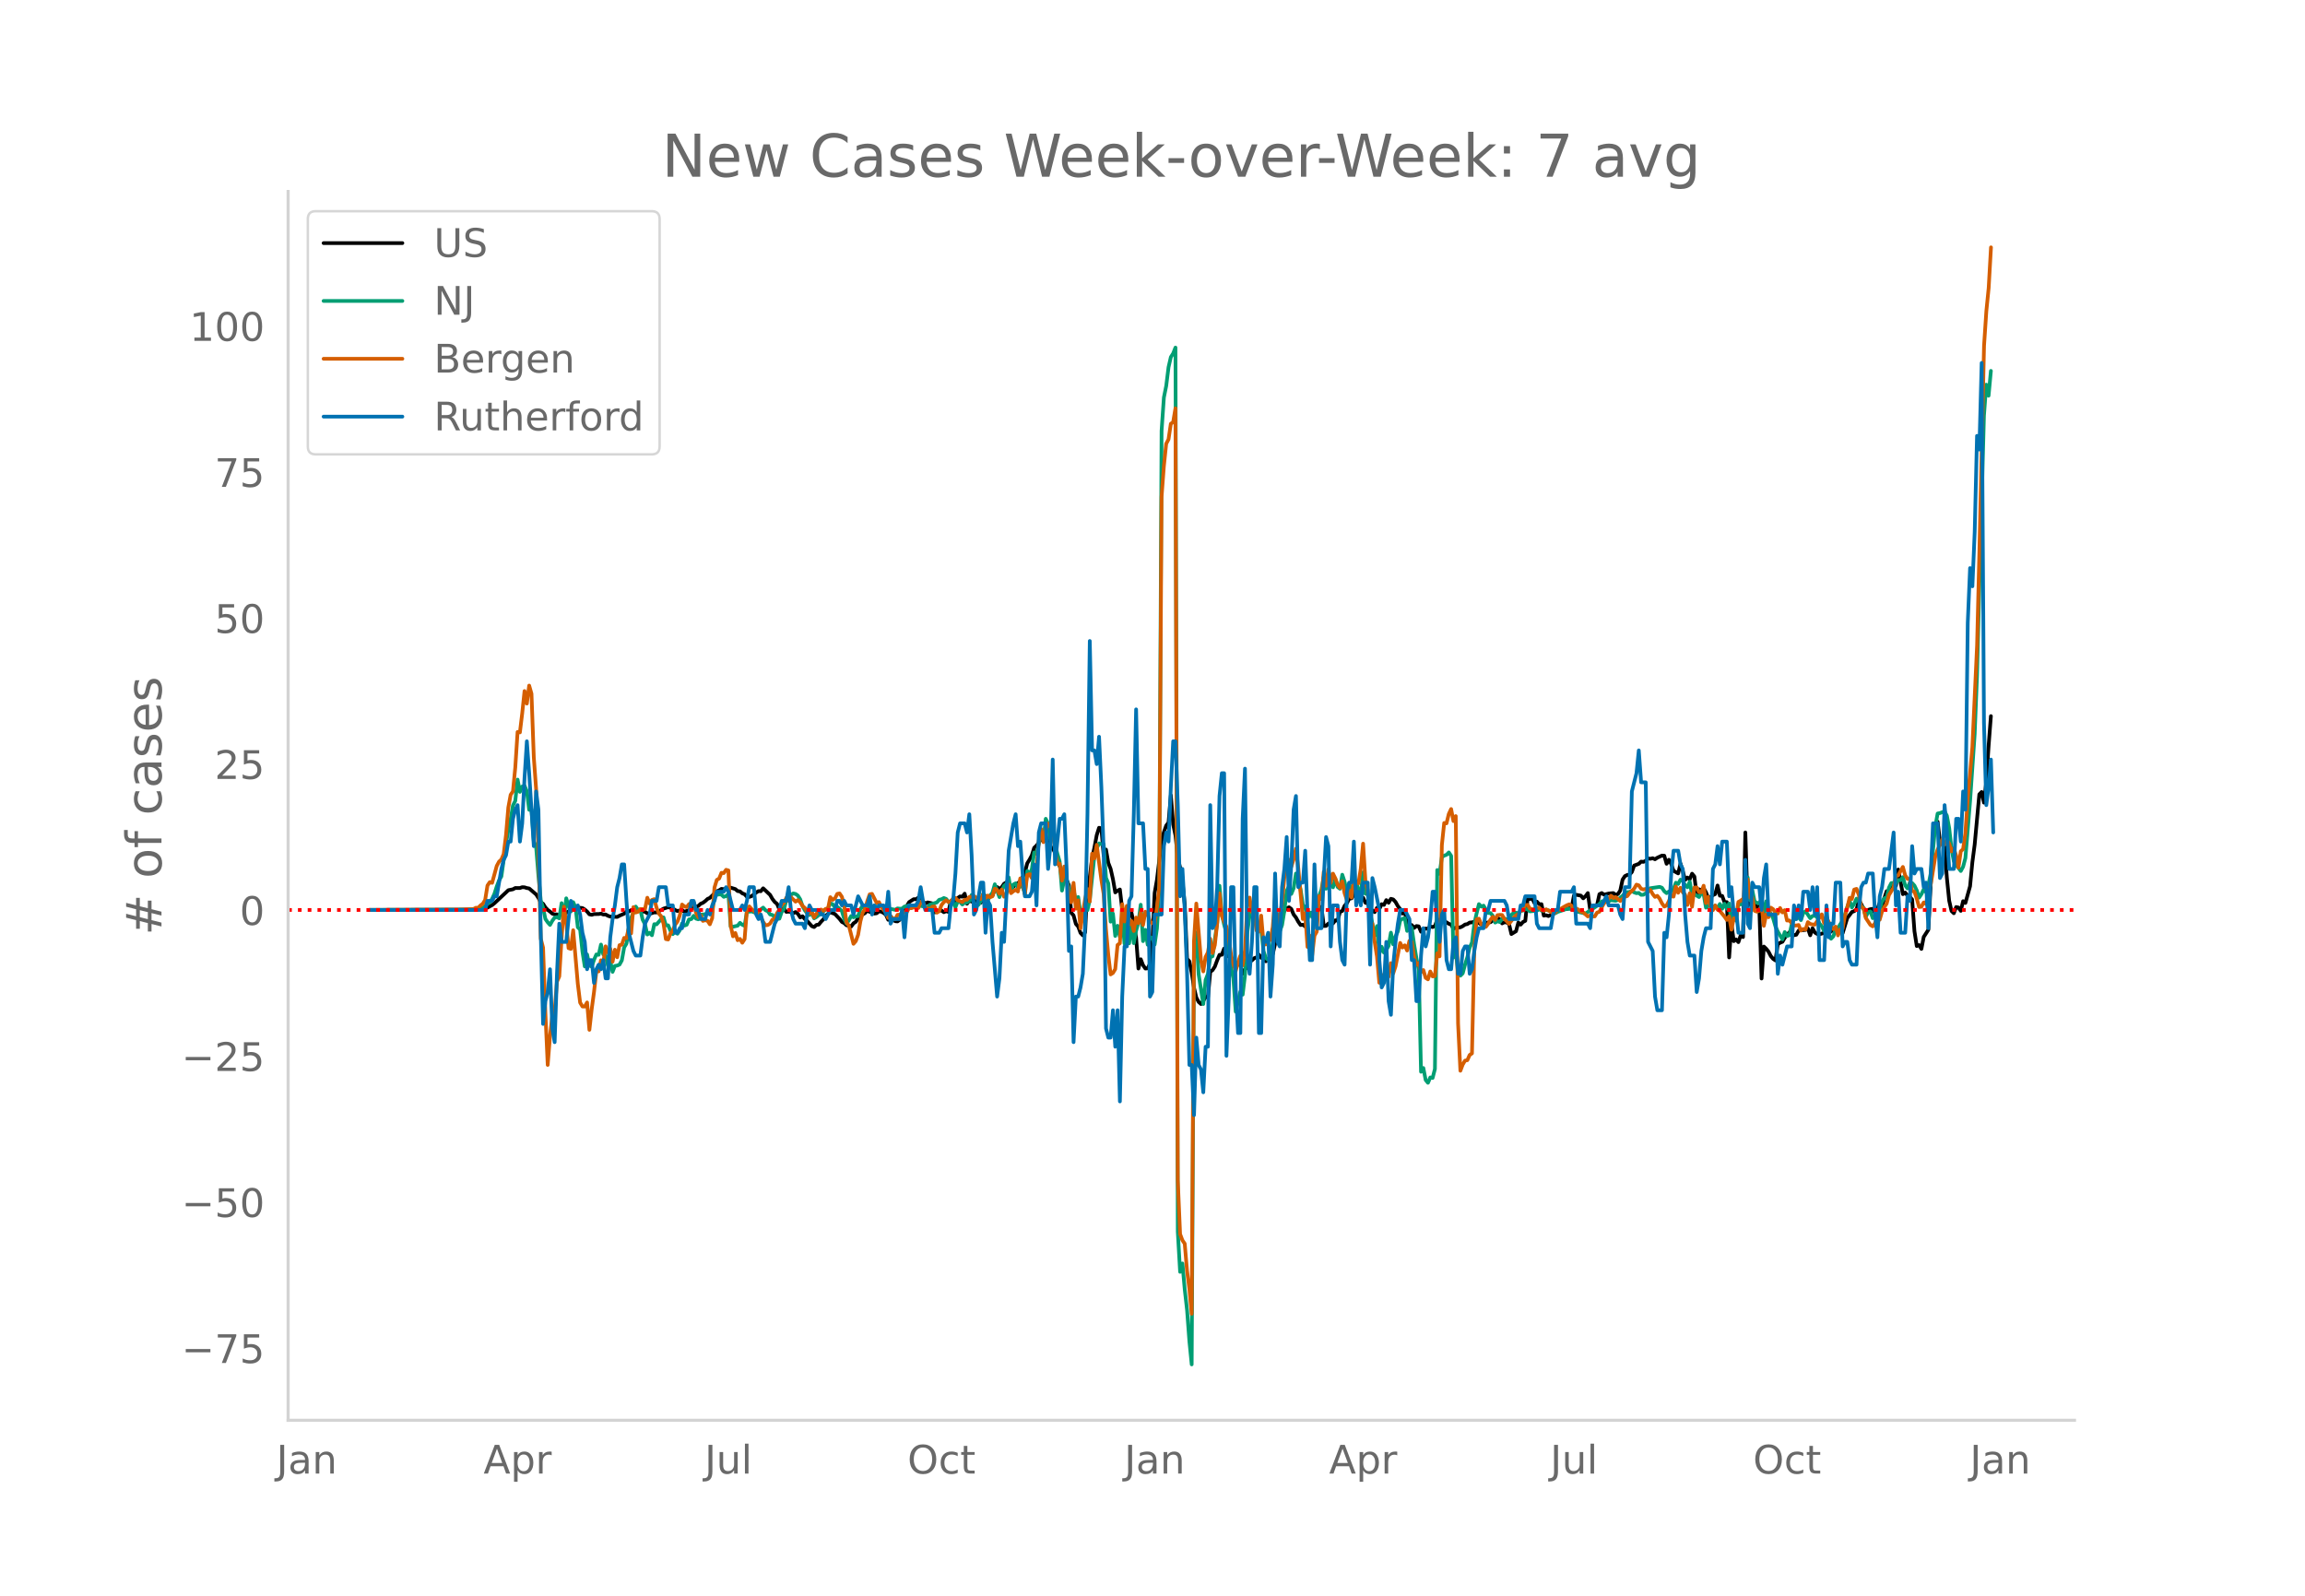 <svg height="864" viewBox="0 0 936 648" width="1248" xmlns="http://www.w3.org/2000/svg" xmlns:xlink="http://www.w3.org/1999/xlink"><defs><style>*{stroke-linecap:butt;stroke-linejoin:round}</style></defs><g id="figure_1"><path d="M0 648h936V0H0z" style="fill:#fff" id="patch_1"/><g id="axes_1"><path d="M117 576.72h725.4V77.76H117z" style="fill:none" id="patch_2"/><path clip-path="url(#p4345b263fb)" d="m149.973 369.515 40.451-.104 4.704-.219.94-.09.941-.206.941-.34 1.882-1.02.94-.75 4.704-4.406.94-.899 1.882-.376.941-.52 1.881.013.941-.338.94.053.942.298.94.164 2.823 2.414.94 1.428.941 1.798.94.575.942 1.506.94.979.941.689.94.833.941.322.941-.006.94.344.942-.699.94-.255.941-.06.94-.542.942-.743.94-.963.941-.332.94.602.942-.033.94.111.941.576.94.826.941 1.13.941.206.94-.306 1.882-.015.941-.159.94.367.942-.034.94.54.941.32 2.822.146.941-.507 1.881-.817.941-.882.94-.01.942-.545.94-.03 1.882.125.94-.24.941.717.941.078.94.645.942.206 1.881-.59.94.043.941-.57.941-.41.94-.575 1.882-.593 1.882.479.94.67.941.4 1.882-.424.94.762.941-.382.941-.261.94-.579.941-.832.941.006.941-.338.94-.883.941-.4.941-.695.94-.872.942-.422 2.822-2.699.94-.37.941-.607.941.137.94-.326 1.882-.302 1.882.582.94.812.941.125.94.788.942.362.94 1.038.941.057.94-.31 1.882-1.467.941-.601.94.06.942-1.183 2.822 2.677.94 1.645.941 1.222.94.773.942 2.218.94.01.941-.268.94 1.293.942-.1.94.19.941.449.94-.478.942.727.94 1.474.941-.479.94 1.135.941.764 1.882 2.114.94.361.941-.863.941-.115.94-1.175.942-.968.94-1.405.941-.824.94-.646 1.882.717 1.882 1.99.94 1.22.941.472.94.905.942.126.94.358.941-1.294.94-.627.942-1.401 1.881-1.61.94-.548.942-1.125.94.702.941-.92.94 1.567.941-.124.941-.826.94.2.942.467.94.764.941 2.062.94-1.42 1.882 1.98.941.083.94-.7 1.882-4.999.941-.521.94-1.61 1.882-1.208.941.034.94-.655.941 1.25.941.377.94.76.942-.452 1.881.402.94 3.68.942-.839.94.183.941-.136.94.691.941-.433.941.328.941-4.403.94.737.941-1.079.941-.903.94-.659.942.126.94-1.235.941 4.073.94-1.277.942.426.94.103.941-.632.94.284.942.684.94-3.285.941.55.94.253.941-.083.941-.344.94-2.55.942-.902.94.85.941-.785.94-1.369.942-.595.94.027.941 2.085.94-.273.942-1.05.94-.438.941-.882.94-1.564.941-1.897.941-3.727.94-1.521.942-1.763.94-3.026.941-.888.94-1.2.942-1.622.94.89.941-.264.94.034.942 2.628.94.557.941 1.904.94 3.233.941 2.085 1.882 5.081.94.584.941 2.178.941 11.187.94 1.072.942 3.451.94 1.061.941 2.584.94 1.017.942-1.266.94-20.571.941-1.915.94-7.725.941-4.178.941-5.041.94-3.006.942.21.94 11.073.941-2.438.94 5.418.942 2.426.94 4.181.941 5.373.94-.677.942-.516.94 8.1 1.882 3.31.94-.441.941-1.553.941 4.354.94 5.852.941 12.485.941-3.777.94 2.427.942 1.357.94-.094.941-1.884.94-8.436.942-20.293.94-5.347 1.882-15.78.94-3.57.941-2.667.941-1.218.94-11.068.941 11.814.941 4.457.94 9.12.942 4.029.94 5.54.941 9.303.94 22.14.942 1.036.94 4.616.941 6.16.94 3.922.942 1.776.94.849.941-1.305.94-1.595.941.23.941-10.389.94-.694.942-1.458.94-2.553.941-2.203.94-.017.942-2.533.94 3.114.941-.095.94.606.942 1.676.94.842.941-.543.94 1.098.941 3.525.941-1.705.94-1.071.942-2.121.94-.541.941-.884.94-.31.942-1.153.94 1.34.941-.04.94 1.43.942-.853.94-.553.941-1.539 1.881-8.375.941-2.978.94-4.123.942-2.263.94-.814.941-.447.94.719.942 2.234.94 1.2.941 1.722.94 1.335.942-.099.94.678.941-4.19.94-1.293.941.086.941-.589.94-1.145.942.097.94-.905.941 7.76.94-.039.942-.945.94-.307.941.208.94-1.229.942.178.94-3.603.941-.37.94-2.089.941-1.09.941-1.799.94-.145.942-1.457.94-1.907.941-.338.94 3.4.942.059.94 2.043.941.293.94 1.86.942 1.05.94.593.941-1.768.94.497.941-1.951.941.29.941-1.946.94 1.086.941-1.611.941.257.94 1.035.942 1.675.94 1.188.941 1.83.94-.308.942 3.267.94 1.643.941.07.94 1.172.942-.772.94.127.941 2.194.94-.738.941-.576.941.124.94-.96.942.238.94-.398.941-2.636 2.822.56 1.882 1.15.94.346.941 1.651.941-.413 1.881-.155.941-.466.94-.668.942-.174.94-.624.941-.076.94-.263.942-.044 1.881 1.195 1.882-.705 1.881-.252.94-.717 1.882-.925.94.428.942 1.708.94-.49.941.115.94.661.942 4.03 1.881-1.142.94-3.518.942.838.94-1.067.941-.475.94-8.966.941.11.941-.2.94 1.888.942-.627.94 1.039.941-.007.94 4.641.942-.152.94.347.941-.522.94-.33 2.823-1.898.94.009.941-.284.941.106 1.882-.455.94-4.93.941-.332 1.882.33.94 1.1.941-.864.94-1.27.942 6.813.94-.973.941-.678.94-.39.941-4.31.941-.471.941.661 1.881-.464 1.882-.185.94.722.941-.332.941-1.435.94-4.408.942-1.44.94-.46.941-.137.94-1.043.942-2.641 1.881-.696.94-.906.941.107.941-.44.94-.947.942.125.94-.228.941.425.94-.626 1.882-.87.941.058.94 3.274.942-1.636.94 1.749.941 2.75 1.881 1.046.941-3.952.94 3.053.942 3.531.94-.96.941.704.94-2.258.942 1.135.94 7.655.941-2.446.94.28.942-.72.94 1.643.941 2.447.94-.498.941-.785.941-.429.94-3.483.942 4.137.94.077.941 2.588.94-.07.942 22.474.94-13.507.941 6.903.94-.717.942 1.107.94-2.795.941.735.94-42.483.941 29.87.941-1.323.94 1.09.942-.597.94 1.406.941-.542.94 29.42.942-12.98.94.9.941 1.17.94 1.81.942 1.12.94.632.941-6.557.94-.629.941-.384.941-1.586.94-1.31.942-.952.94.276.941.9.94-.196.942-1.695 2.822-.28.94-.578.941 2.78.941-2.862.94 1.74.941.58.941.156.941-.32.94-.197.941-4.89.941 4.219.94.055.942-.971.94-.32.941-.008.94.43.942 1.53 1.881-6.141 1.881-2.473.941-.341.941-.706.94-3.662.941 1.468.941 1.819.94.757.942-.167.94-.303.941-.147.94 1.767.942-1.705.94-2.47.941 1.59.94-3.566.942-2.78.94.173.941-2.093 1.881-.263.941-6.623 1.882 10.022.94-.645.941 1.228.94.539.942 1.007.94 12.914.941 6.032.94-.408.942 1.568.94-4.867 1.882-2.908 1.881-36.869.94-5.146.942-1.863.94 7.875.941 1.22.94 1.01.942 12.707.94 9.282.941 4.156.94.913.942-2.509.94.19.941 1.346.94-3.923.941.714 1.882-6.773.94-9.764.941-7.197 1.882-20.37.94-.951.941 4.33.941-8.375.94-14.507.942-12.257h0" style="fill:none;stroke:#000;stroke-linecap:round;stroke-width:1.5" id="line2d_1"/><path clip-path="url(#p4345b263fb)" d="m149.973 369.514 41.392-.095 2.822-.233 1.882-.58.94-.55.941-1.132.94-.462.942-1.487.94-2.038.941-2.971.94-2.484.942-1.59 1.881-13.398.94-5.508.942-4.307.94-5.6.941-1.87.94-8.636.941 4.979.941-2.167.94-.271.942 2.155.94 7.572.941-.14.94 12.855.942 2.312.94 11.825.941 9.903.94 3.056.942 4.524.94 1.343.941 1.057.94-1.686.941-1.27.941-.214.94.518.942-6.187.94 6 .941-7.96.94 3.28.942 2.03.94-3.754.941 2.09.94 8.11.942.97.94 8.933.941 6 .94-4.86.941 4.48.941.465.94-2.785.942-2.17.94.156.941-4.17.94 4.006.942.366.94 4.166.941-1.957.94 4.509.942-2.407.94-.16.941-.386.94-1.713.941-5.256.941-1.542.94-6.492.942-4.002.94-2.022.941-2.533.94 1.343.942-.027.94 4.04.941 1.824.94 4.162.942-.706.94 1.007.941-4.494.94.069 1.882-2.133.94-.69.942 3.2.94.02.941 2.235.94 1.347.942-1.24.94 1.08.941-1.404.94-2.797.942.897.94-.347.941-2.179.94-.11.941-1.343.941 1.144.941.283.94-1.904 1.882-.152.94-.618.942.106.94-.587.941-6.943.94.16.942-.206.94.119.941.892.94-.305.941-.847.941 13.283.941.004 1.881-.42.941-1.152.94.778.942.428.94-5.833.941.1.94-.146 1.882.74.941-.969.94-.56.942-.73.94 1.07.941.411.94 1.297.941.225 1.882 1.599.94-.103.941-2.732.941-1.213.94-3.456 1.882-2.3.941-.557.94.217.942.672.94 1.503.941 2.746.94 1.732.941 1.21.941.694.94-.794.942 2.144.94-.546 3.763-3.074.941-.427.94-2.06.942.34.94 1.35.941-.23.94.767.941.931.941 3.197.94 1.87.942-1.302.94-1.777.941.538.94-.32.942-.18.94-2.91.941-1.328.94 1.644.942-.03.94-.806.941-.217.94-.591.941.518.941-.087.94-.595 2.823 1.316 2.822.541.941-.564.94.13.942-.073.94-.809.941-.152.94-.378.941.046.941.427.941-.648.94-.214.941.645.941.164.94.572.942-.183.94-1.057 2.823-.908.94-1.076.941-.21.94-.5.941.352.941 1.21.941.82.94-.546.941 1.903.941-2.418.94.255.942 1.069.94-.752.941-.023.94-.71.942-2.399.94 3.857.941.686.94-.583.942-1.522.94-2.919 1.882 2.663.94-1.976.941-1.106.94-3.452 1.882 5.222.941-2.514.94-2.094.942-.752.94-2.655.941 5.802.94-2.899.942-.488.94 1.839.941-.508.94-.091.941 2.845.941-9.098.94 1.313.942-2.053.94-6.775.941.576 1.882-8.274.94 2.625.941-8.602.94 2.018.942 6.5.94-1.4.941 3.204.94 3.842.941 3.185.941 11.806.94-4.581h.942l.94 3.754.941 1.522.94-.916.942 4.513.94-1.682.941 6.687.94-.313.942-.912.94-.11.941-4.193 1.881-17.963.941-2.915.94-2.056.942.32.94-.026.941 13.66.94 2.312.942 15.515.94-3.289.941 9.08.94-4.113.942 4.547.94-8.617.941 11.31.94-11.05.941 10.917.941-8.19.941 8.125.94-5.012.941-3.502.941-7.084.94 14.786.942-4.578.94 6.039.941-3.056.94.218.942 2.758.94-6.5.941-16.042.94-186.063.941-13.554.941-4.673.941-7.595.94-4.116.941-1.48.941-2.388.94 358.977.942 16.346.94-3.402.941 10.566.94 8.301.942 12.635.94 9.483.941-168.882.94-6.557.942 17.032 1.881 12.078.94-9.77.941-2.464.941-6.767.94-.412 1.882-13.55.941-15.072.94 11.532.942 4.272.94 3.502 1.882 13.905.94 4.406.941 13.52 1.882-8.157.94 1.244.941-7.832.94-17.387.942-6.958.94-4.814.941-.042.94 8.423.942.618.94 1.415.941 8.85.94 2.85.942.724.94.481.941-7.732.94-9.06.941 2.025.941 2.785.94-2.59.942-5.757.94-8.148.941-1.892.94 3.132.942-2.312.94-5.966.941 2.598.94 3.792.942 6.37.94.874.941 4.856.94-2.693.941 1.865.941-3.826.94-2.628.942-2.129.94-2.518.941-5.15.94 4.754.942-1.729.94-.14.941 1.304.94-3.422.942 3.288.94.71.941-5.703.94 2.872.941 4.525.941-3.933.94 4.902.942-5.108.94-.538.941 3.876.94.808.942-8.362.94 8.687.941-.084.94 7.518 1.882 9.503.941-3.819.94 11.216.941-2.8.941 2.384.941-1.106.94-1.66.941-5.352.941 4.772.94-3.288.942-1.999.94-4.46.941-.67.94-.237.942 5.176.94-2.25.941 1.045.94 6.619.942 5.577.94 4.642.941 41.562.94-1.526.941 4.867.941 1.137.94-2.174.942.21.94-3.659.941-80.78.94 1.545.942-6.798.94-.592.941-.331.94-.973.942 1.385.94 41.271.941-2.583.94 9.389.941.587.941-.938.94-3.567.942-3.01.94-3.918.941-2.01.94-7.633.942-4.265.94-3.712.941 1.007.94-.389.942 1.686.94 1.297.941.027.94 1.144.941 2.728.941-.553.94.332.942-1.301.94-.096.941.279.94-.206.942-1.576.94-.862.941-.068.94.32.942-1.022.94-.126.941-.664.94.175.941.81 1.882-.18.94-.065.941-.717.941.63.94-.043.942-.259.94.233.941.43.94.275.942.435.94-.526 1.882-.614 1.881-.63.94-.038.942.221.94.336.941.465.94.29 1.882.424.941.232 4.704-3.173.94-.725.941-1.06 2.822-.016.941-.446 1.882.221.94-.328.941-.961.94-.706.942-1.217.94-.282.941-.088.94-.427.942.606.94.325.941-.119.94.782.941-.034 1.882-1.19.94-1.461 3.764-.55.94.348.941 1.426.94.775.942-.664.94.004.941-1.034.94-2.548.941.518.941-1.754.94.473.942 1.774.94.839.941-2.281.94 5.458.942-.27.94.469.941.595.94-1.698.942.52.94 5.508.941-.695.94-.854.941 1.663.941-.896.94 1.014.942-1.74.94 1.943.941-2.053.94 2.045.942-2.133.94 7.802.941-3.987.94 3.128.942-6.813.94.26.941-1.027.94 3.24.941-13.192.941 9.3.94-4.12.942 4.65.94.447.941.27.94-1.846.942 5.94.94-4.956.941 5.547.94-.58.942 1.976.94 3.285.941 2.067 1.881 3.182.941-2.98.94 1.622.942-.344.94-4.36.941-2.102.94-.14.942-.798.94 1.285.941-2.895.94-.732 1.882 2.838.941-.893.94-.149.941.63.941 2.601.941 1.027.94 1.968.941-.4.941 1.518.94 2.037.942-.98.94-3.087.941-.244.94-1.633.942-1.384.94-2.438.941-3.14.94-2.544.941 2.758.941-1.533.941-2.049.94 1.137.941 1.88.941.664.94 3.655.942-1.827.94-.317.941 2.735.94-.584.942-1.934.94-1.262.941-2.976.94-1.362.942-.236.94-4.06.941-1.826.94-.1.941.115.941-1.263.94.069.942-1.244.94 3.334.941 1.255.94-2.388.942.191.94 1.038.941 1.957.94 2.937.942-1.396.94-1.972.941 1.106.94-2.747.941-4.703 1.882-19.253.94-5.188.941-.19 1.882-.68.94 1.74.941 5.031.941 8.553.94 4.886.942 1.748.94.96.941 1.294.94-1.72.941-3.563 1.882-22.976 1.881-27.375.941-23.598 2.822-105.637.941-12.63.94 4.497.942-10.082h0" style="fill:none;stroke:#009e73;stroke-linecap:round;stroke-width:1.5" id="line2d_2"/><path clip-path="url(#p4345b263fb)" d="m149.973 369.514 36.688-.109 5.645-.29.94-.51.941.037.941-.982.94-.69.941-1.527.941-5.852.94-1.38.942.29 1.881-6.87.94-1.744.942-.872.94-2.218.941-7.741.94-11.159.942-5.161.94-1.381.941-9.668.94-14.466.941.181.941-7.778.94-9.014.942 5.089.94-7.306.941 3.308.94 25.842.942 12.867.94 23.625.941 37.11.94 3.671.942 26.497.94 21.117.941-11.813.94-8.287.941-1.853.941-11.85.94-2.144.942-15.665.94-12.649.941 6.288.94 10.54.942.328.94-7.597 1.882 21.808.94 7.597.941 1.563.941.036.94-1.672.941 11.122.941-8.469.94-6.942.942-8.323h.94l.941-4.507.94.945.942-6.615.94 2.544.941-1.6.94 5.307.942-4.87.94 3.053.941-4.907.94-.181.941-2.763.941.11.94-4.18.942 2.253.94-10.686.941 2.18.94-.29.942-1.127 1.881.037.94-4.616.942 2.362.94-1.454.941-.327.94 3.49.941 2.398.941 1.09.94 2.945.942 6.288.94.181.941-2.471.94-1.236.942-2.29.94-1.272.941-2.471.94-4.471.942.763.94.291.941-1.236.94-.29.941-.51.941 4.29.941 1.853.94-.909.941 2.4.941-.291.94.254.942 1.418.94-2.472.941-12.467.94-3.09.942-.545.94-2.326.941.11.94-1.346.941.255.941 22.462.941 4.289.94-1.345.941 2.944.941-.545.94 1.563.942-1.454.94-11.958.941-1.345.94 1.054 1.882 1.527.941-.8.94 2.69.942 1.817.94 1.381.941-.109.94-.581.941-1.6.941-.254.94-2.399.942-1.381.94-1.926.941-.873.94-2.035.942 1.236.94-1.49 1.882 1.817.94-.654.941.908.941 1.454.94.836.941 1.708.941.582.94-.8.942 2.4.94-1.564 1.882-1.672.94.51.941-.8.941-.073.94-4.652.942 1.09.94-.582.941-1.853.94-.182.941 1.381.941 3.562.94 6.906.942 1.2 1.881 7.414.94-1.09.942-2.58.94-5.49.941-3.489.94-1.453.942-3.344.94-2.654.941-.181 1.881 3.67.941-.326.94 1.999 1.882 2.29.941 2.144.94-.582.942.945.94.182.941-1.817.94-.073 1.882-1.054.941.036.94-1.672.941.073.941-.327.941.218.94.036.941-2.69.941.292.94 2.326.942.218.94.363.941-1.017.94-.146.942 2.544.94-.581.941-2.544.94-1.163.941-.764.941.764.941-.11.94-1.417.941-.182.941.982 1.882.69.94-.908.941-.037.94-1.09.942-.11.94-.254.941.582.94.836.942-.327.94-1.854.941 1.854.94-1.309.941.69.941-.399.94-3.09.942.473.94 1.636.941-1.781.94 2.944.942-1.054.94-3.926.941 3.526.94-.763.942-.582.94.69.941-5.342.94 2.29.941 4.252.941-7.96.94-.327.942 1.636.94-3.562.941.654.94-12.176.942-4.907.94 5.38.941-5.162.94-2.362.942 1.308.94-.182.941 9.778.94 5.452.941-.11.941 6.906.94-5.742.942 5.27.94 7.124.941 2.18.94-7.923.942 10.504.94-3.416.941 11.412 1.882-11.994.94-3.998.941 5.088.94-19.445.941 1.926.941-5.524 1.882 14.139.94 5.815.941 14.393.94 10.36.942 7.923.94-.582.941-1.563.94-9.813.942-.691.94-15.883.941 7.05.94-6.36.941 7.524.941-1.381.941 4.07.94-5.451.941 2.29.941-4.471.94 5.197.942-5.415.94.908.941 3.09.94.618.942.436.94-6.906.941-7.924.94-158.616.941-12.576.941-9.05.941-1.781.94-6.325.941-.654.941-5.634.94 313.38.942 21.954.94 2.508.941 1.381.94 11.013.942 7.27.94 10.177.941-151.42.94-15.157 1.882 22.862.941 4.689.94-5.852.941-1.854.941-5.56.94 5.815.942-3.235.94-8.796.941-12.212.94 9.159.942 2.362.94 2 .941 4.688.94 6.724.942 3.89.94 2.69.941-3.454.94-2.726.941 3.926.941-6.143.94-18.1.942-3.308.94 5.924.941.764.94 6.687.942.473.94-6.506.941 11.086.94.618.942-1.963.94.182.941-5.27.94-11.922.941 10.431.941-2.908.94-5.234.942-10.467.94-5.489.941-1.744.94 2.835.942-3.017.94-4.325.941 7.705 1.882 20.863.94-2.326.941 13.666.94-4.58.941 7.997.941-7.96.94-1.672.942-14.393.94 1.163.941-10.977.94 5.561.942-6.651.94 5.524.941-3.78.94 1.89.942 2.69.94 1.2.941-2.69.94 4.834.941 2.799.941-3.962.94 2.944.942-7.124.94.909.941.436.94-5.997.942-10.105.94 15.12.941 3.744.94 12.394.942 1.309.94 7.378.941 5.888.94 10.65.941-3.235.941 2.871.941-4.398.94 2.363.941-5.561.941 4.143.94-2.835 1.882-9.522.941 1.853.94-.872.942 2.108.94-3.962.941.473.94 6.07.942 3.27.94-.799.941 3.708.94-.836.941 3.162.941.618.94-3.199.942 2 .94-.11.941-9.305.94 1.273.942-45.18.94-8.977.941.146.94-3.817.942-1.999.94 4.907.941-2.036.94 84.216.941 19.19.941-2.507.94-1.6.942-.181.94-2.108.941-.655.94-42.307.942-12.14.94-.254.941 2.29.94.29.942.727.94-1.272.941-1.635.94-1.127.941 1.236.941-1.927.94-.109.942.036.94 1.636.941.872.94 1.09 1.882-2.434.941-.982.94-.509.942-1.272.94-1.054.941-1.236.94-.254.941 1.563.941.254.94-.109.942-.545.94.11.941.762.94.364.942-.545 1.881.908.94.873.942-.51.94-1.199.941-.109 1.881-1.126.941-.51.94-.363.942.545.94 1.345.941-.181.94.436.942.836.94.254 1.882 1.672.94-.363.941.327.941.036.94-1.563.941-.327 1.882-3.49.94-.654 1.882-2.362.94.945.942-.4 1.881 1.6 1.882-1.745.94-.255.941-1.2 1.882-1.816.94-1.636.941.29.94 1.382.941.29.941-.217.94 1.054.942-.69.94 1.707.941 1.163.94-.436.942 1.163.94 1.89.941 1.309.94-.4.942-1.817.94-2.508.941.69.94-4.107.941 2.545.941-2.036.94 1.817.942.945.94 4.217.941-4.762.94 5.489.942-7.815.94-.036.941 1.89.94.109.942-2.69.94 7.051.941-2.508.94 3.999.941 1.417.941-1.963.94 1.709.942.545 1.881 2.29.94 1.345.942-1.454.94 5.415.941-4.616.94.218.942-6.87.94-.508.941-.727.94 3.126.941-11.013.941 7.378.94-.218.942 5.561.94.364.941-.364.94-2.362.942 8.468.94-4.58.941 1.091.94-3.889.942.618.94 1.381.941.4.94-2.254.941 1.781.941-.908.94 4.216.942-.036 1.881 2.071.94-.036.942-.182.94 2.254.941-.654.94.254.942-3.017.94.727.941.218.94.073 2.823-4.18.94 3.526.941-2.472.941 2.072.94 1.6.942 1.271.94-1.017.941 3.562.94-2.472.942-.254.94-5.234.941-3.272.94-4.034.941.472.941-3.816.941-.29.94 2.47.941 4.871.941.436.94 4.035 1.882 2.835.941.582.94-1.309.942-2.835.94 1.454.941-3.308.94-1.89.942-1.308.94-3.526 1.882-3.09.94-4.652.941-.254 1.882-3.417.94 3.38.941 1.454.94.037.942 4.87.94.327.941 2.763.94 3.416.942-.072.94-1.745.941.618.94-5.125.941-2.58 1.882-11.523.94-2.835.941-1.926.941-2.253.94 2.071.942-1.672.94 1.309.941 3.162.94-1.236.942 2.908.94 4.943.941-6.651.94-.873.941-6.506.941-13.702 1.882-21.081L802.842 262l.94-38.055 1.882-83.525.941-14.102.94-9.378.942-16.501h0" style="fill:none;stroke:#d55e00;stroke-linecap:round;stroke-width:1.5" id="line2d_3"/><path clip-path="url(#p4345b263fb)" d="M149.973 369.514h47.036l.941-3.702h1.882l.94-1.852h.941l1.882-11.107.94-3.702.941-1.851.94-5.554h.942l.94-9.256.941-3.702.94-1.851.941 14.81.941-7.406.94-18.512.942-14.81.94 12.96 1.882 29.618.94-22.214.941 7.405.941 49.982.94 37.024.942-9.256.94-3.702.941-9.256.94 24.065.941 5.554.941-27.768.94-20.363.942 7.404h1.881l.94-9.256.942-7.404.94 3.702h.941l.94-1.851.942 3.702.94 7.405.941 3.702.94 11.108.941-3.703h.941l.94 9.256.942-5.553.94-1.852.941 1.852.94-3.703.942 7.405h.94l.941-16.66.94-7.406.942-5.553.94-7.405.941-3.702.94-5.554h.941l.941 14.81.94 12.958 1.882 7.405.941 1.851h1.882l.94-7.405.941-5.553 1.882-3.703.94-5.553h1.882l.94-5.554h2.823l.94 7.405h1.882l.94 11.107h.941l.941-1.851h.94l.942-5.554h1.881l.94-5.553h.941l.941 3.702h.941l.94 3.702h1.882l.94-3.702.942 1.851.94-3.702.941-1.851.94-3.703h2.823l.94-1.85.941 1.85 1.882 7.405h2.822l.94-1.851.942 1.851.94-3.702.941-5.554h1.882l.94 11.107.941 1.851.94-1.85.942 3.702.94 7.404h1.882l1.881-7.404.94-1.852 1.882-7.404h1.882l.94-5.554.941 9.256.941 3.702.94 1.852h2.823l.94 1.85.941-5.553.941-3.702.94 1.851h2.823l.94 1.851h.942l.94 1.851 1.882-3.702h1.881l.941-3.702h.94l.941 1.85.941-1.85.94 1.85h1.882l.941 3.703 1.882-7.405 1.881 3.703h1.882l.94-3.703.941 7.405.94-3.702.941 1.851.941-1.851h1.882l.94 3.702.941-9.256.94 12.959.942-1.852h2.822l.94-3.702.941 11.107.941-11.107.94-1.851h2.823l.94-1.851.941-5.554.941 5.554.94 3.702h2.823l.94 9.256h1.882l.941-1.851h2.822l.941-9.256.94-1.851.941-11.107.941-16.661.94-3.703h1.882l.941 3.703.94-7.405.942 16.66.94 24.066.941-1.85 1.882-11.108h.94l.941 20.363.94-12.958.941 1.85.941 14.81 1.882 22.215.94-7.405.941-18.512.94 3.702 1.882-37.023 1.882-11.108.94-3.702.941 12.958.941-1.85.94 12.958.941 9.255h1.882l.94-1.85.941-11.108.941 16.66.94-29.618.942-3.703h1.881l.94 18.512.942-9.256.94-35.172.941 42.577 1.881-18.512h.941l.94-1.851.942 22.214.94 33.322.941-1.851.94 38.875.942-18.512h.94l.941-3.703.94-5.553.942-20.363.94-44.429.941-70.345.94 44.428h.941l.941 5.554.94-11.107.942 20.363.94 25.917.941 72.196.94 3.702h.942l.94-11.107.941 14.81.94-14.81.942 37.024.94-42.577.941-20.363h.94l.941-18.512.941-1.852.941-33.321.94-42.577.941 46.28h1.882l.94 18.511h.941l.941 51.834.94-1.851.942-31.47h2.822l.94-27.769.941-5.553.941 3.702.94-22.214.941-18.512h.941l.94 25.917.942 37.023.94-11.107.941 16.661.94 25.917.942 37.024h.94l.941 20.363.94-31.47.942 11.107.94 1.85.941 9.257.94-18.512h.941l.941-98.113.94 49.982.942-1.851.94-14.81.941-37.024.94-9.256h.942l.94 114.774.941-24.065.94-44.429h.942l.94 40.726.941 18.512h.94l.941-87.006.941-20.363.94 75.899.942 7.405.94-12.959.941-22.214h.94l.942 59.238h.94l.941-38.875.94 1.851.942-3.702.94 25.917.941-12.959.94-37.023.941 27.767.941 1.852.94-24.066.942-7.405.94-12.958.941 25.917.94-14.81.942-22.214.94-5.554.941 37.024.94-1.851h.942l.94-12.958.941 25.916.94 18.512h.941l.941-38.875.94 25.917h1.882l.941-20.363.94-16.661.942 3.702.94 40.727.941-16.661h1.882l.94 14.81.941 7.404.94 1.851.941-29.619.941-3.702h.94l.942-16.66.94 25.916.941-5.554.94 5.554.942-9.256h1.881l.94 33.321.942-35.172.94 3.702 1.882 9.256v20.363l.94 11.107.941-1.85.941-16.662.94 24.066.941 5.554.941-20.364.94-9.256.942-7.404.94-5.554h1.882l1.881 3.702.941 16.661h.94l.942 16.66h.94l.941-18.511.94-11.107.941 7.405.941-3.703.94-7.405.942-11.107h.94l.941 12.959.94 7.404.942-11.107.94-1.85.941 20.362.94 3.703h.942l.94-11.108.941-1.85.94 14.809h.941l.941-9.256.94-1.851h.942l.94 11.107.941-1.851.94-7.405.942-5.554.94-3.702h1.882l.94-7.405h.941l.941-3.702h5.644l.941 1.85.94 5.554h3.764l.94-5.553h.941l.941-3.703h3.763l.94 11.108.941 1.85h4.704l.94-5.553.942-1.85h.94l.941-7.406h4.704l.94-1.85.941 14.809h4.704l.94 1.85.941-9.255h3.763l1.882-3.703.94 3.703h3.763l.941 3.702.94 1.851.942-12.958h1.881l.94-38.875 1.882-7.405.941-9.256.94 12.959h1.882l.94 64.791 1.882 3.703.941 18.512.94 5.553h1.882l.941-31.47.94 1.851.942-9.256.94-16.66.941-9.256h1.881l.941 5.553.94 1.851.942 18.512.94 11.107.941 5.554h1.882l.94 14.81.941-5.554.94-11.107.942-5.554.94-3.702h1.882l.94-24.066.941-1.85.94-7.406.942 7.405.94-9.256h1.882l.94 22.214.941-3.702.941 11.107.94-1.85.942 9.255h1.881l.94-29.62.941 25.918.941 1.85.94-18.511.942 1.851h1.881l.94 9.256.942-12.958.94-5.554.941 20.363h2.822l.941 24.066.94-7.405.941 3.702 1.882-7.404h1.881l.941-16.661.94 5.553.942-5.553.94 5.553.941-11.107h1.882l.94 7.405.941-9.256.94 11.107.941-11.107.941 29.62h1.882l.94-22.215.941 12.958.94-5.553h.942l.94-16.661h1.882l.94 25.917.941-1.852h.941l.94 7.405.941 1.851h1.882l.94-22.214.941-9.256.941-1.851h.94l.942-3.702h1.881l.94 16.66.942 9.256.94-16.66.941-3.703.94-7.405h1.882l1.882-14.81.94 29.62.941-5.554.94 16.661h1.882l.941-14.81.94 1.852.942-22.215.94 11.108.941-1.852h1.882l.94 7.405.941-1.851.94 18.512 1.882-42.578h1.882l.94 22.215.941-1.851.94-27.768.942 11.107.94 14.81h1.882l.94-20.364h.941l.941 9.256.94-20.363.941 7.405.941-75.9.94-22.213.942 7.404.94-22.214.941-38.875.94 5.554.942-35.173.94 146.244.941 33.322.94-7.405.942-11.107.94 29.619h0" style="fill:none;stroke:#0072b2;stroke-linecap:round;stroke-width:1.5" id="line2d_4"/><path clip-path="url(#p4345b263fb)" d="M117 369.514h725.4" style="fill:none;stroke:red;stroke-dasharray:1.5,2.475;stroke-dashoffset:0;stroke-width:1.5" id="line2d_5"/><path d="M117 576.72V77.76" style="fill:none;stroke:#d3d3d3;stroke-linecap:square;stroke-linejoin:miter;stroke-width:1.25" id="patch_3"/><path d="M117 576.72h725.4" style="fill:none;stroke:#d3d3d3;stroke-linecap:square;stroke-linejoin:miter;stroke-width:1.25" id="patch_4"/><g id="matplotlib.axis_1"><g id="xtick_1"><g style="fill:#696969" transform="matrix(.16 0 0 -.16 112.24 598.378)" id="text_1"><defs><path d="M9.813 72.906h9.859V5.078q0-13.187-5-19.14-5-5.954-16.094-5.954h-3.75v8.297h3.078q6.531 0 9.219 3.672Q9.813-4.39 9.813 5.078z" id="DejaVuSans-74"/><path d="M34.281 27.484q-10.89 0-15.093-2.484-4.204-2.484-4.204-8.5 0-4.781 3.157-7.594 3.156-2.797 8.562-2.797 7.485 0 12 5.297 4.516 5.297 4.516 14.078v2zm17.922 3.72V0H43.22v8.297Q40.14 3.328 35.547.953q-4.594-2.375-11.234-2.375-8.391 0-13.36 4.719Q6 8.016 6 15.922q0 9.219 6.172 13.906 6.187 4.688 18.437 4.688h12.61v.89q0 6.203-4.078 9.594-4.078 3.39-11.453 3.39-4.688 0-9.141-1.124-4.438-1.125-8.531-3.375v8.312q4.921 1.906 9.562 2.844 4.64.953 9.031.953 11.875 0 17.735-6.156 5.86-6.14 5.86-18.64z" id="DejaVuSans-97"/><path d="M54.89 33.016V0h-8.984v32.719q0 7.765-3.031 11.61-3.031 3.858-9.078 3.858-7.281 0-11.484-4.64-4.204-4.625-4.204-12.64V0H9.08v54.688h9.03v-8.5q3.235 4.937 7.594 7.374Q30.078 56 35.797 56q9.422 0 14.25-5.828 4.844-5.828 4.844-17.156z" id="DejaVuSans-110"/></defs><use xlink:href="#DejaVuSans-74"/><use x="29.492" xlink:href="#DejaVuSans-97"/><use x="90.771" xlink:href="#DejaVuSans-110"/></g></g><g id="xtick_2"><g style="fill:#696969" transform="matrix(.16 0 0 -.16 196.34 598.378)" id="text_2"><defs><path d="M34.188 63.188 20.797 26.906h26.812zm-5.579 9.718h11.188L67.578 0h-10.25l-6.64 18.703h-32.86L11.188 0H.78z" id="DejaVuSans-65"/><path d="M18.11 8.203v-29H9.077v75.484h9.031v-8.296q2.844 4.875 7.157 7.234Q29.594 56 35.594 56q9.968 0 16.187-7.906 6.235-7.907 6.235-20.797T51.78 6.484q-6.218-7.906-16.187-7.906-6 0-10.328 2.375-4.313 2.375-7.157 7.25zm30.578 19.094q0 9.906-4.079 15.547-4.078 5.64-11.203 5.64-7.14 0-11.218-5.64-4.079-5.64-4.079-15.547 0-9.906 4.078-15.547 4.079-5.64 11.22-5.64 7.124 0 11.202 5.64t4.078 15.547z" id="DejaVuSans-112"/><path d="M41.11 46.297q-1.516.875-3.297 1.281Q36.03 48 33.89 48q-7.625 0-11.703-4.953-4.079-4.953-4.079-14.234V0H9.08v54.688h9.03v-8.5q2.844 4.984 7.375 7.39Q30.031 56 36.531 56q.922 0 2.047-.125 1.125-.11 2.484-.36z" id="DejaVuSans-114"/></defs><use xlink:href="#DejaVuSans-65"/><use x="68.408" xlink:href="#DejaVuSans-112"/><use x="131.885" xlink:href="#DejaVuSans-114"/></g></g><g id="xtick_3"><g style="fill:#696969" transform="matrix(.16 0 0 -.16 286.134 598.378)" id="text_3"><defs><path d="M8.5 21.578v33.11h8.984V21.922q0-7.766 3.016-11.656 3.031-3.875 9.094-3.875 7.265 0 11.484 4.64 4.234 4.64 4.234 12.656v31h8.985V0h-8.984v8.406Q42.047 3.422 37.718 1q-4.313-2.422-10.032-2.422-9.421 0-14.312 5.86Q8.5 10.296 8.5 21.578zM31.11 56z" id="DejaVuSans-117"/><path d="M9.422 75.984h8.984V0H9.422z" id="DejaVuSans-108"/></defs><use xlink:href="#DejaVuSans-74"/><use x="29.492" xlink:href="#DejaVuSans-117"/><use x="92.871" xlink:href="#DejaVuSans-108"/></g></g><g id="xtick_4"><g style="fill:#696969" transform="matrix(.16 0 0 -.16 368.502 598.378)" id="text_4"><defs><path d="M39.406 66.219q-10.75 0-17.078-8.016-6.312-8-6.312-21.828 0-13.766 6.312-21.781 6.328-8 17.078-8 10.735 0 17.016 8 6.281 8.015 6.281 21.781 0 13.828-6.281 21.828-6.281 8.016-17.016 8.016zm0 8q15.328 0 24.5-10.281 9.188-10.282 9.188-27.563 0-17.234-9.188-27.516-9.172-10.28-24.5-10.28-15.375 0-24.593 10.25-9.204 10.265-9.204 27.546t9.204 27.563q9.218 10.28 24.593 10.28z" id="DejaVuSans-79"/><path d="M48.781 52.594v-8.407q-3.812 2.11-7.64 3.157-3.828 1.047-7.735 1.047-8.75 0-13.593-5.547-4.829-5.532-4.829-15.547 0-10.016 4.829-15.563 4.843-5.53 13.593-5.53 3.907 0 7.735 1.046 3.828 1.047 7.64 3.156V2.094Q45.016.344 40.984-.531q-4.015-.89-8.562-.89-12.36 0-19.64 7.765-7.266 7.765-7.266 20.953 0 13.375 7.343 21.031Q20.22 56 33.016 56q4.14 0 8.093-.86 3.953-.843 7.672-2.546z" id="DejaVuSans-99"/><path d="M18.313 70.219V54.688h18.5v-6.985h-18.5V18.016q0-6.688 1.828-8.594 1.828-1.906 7.453-1.906h9.218V0h-9.218q-10.407 0-14.36 3.875-3.953 3.89-3.953 14.14v29.688H2.687v6.984h6.594V70.22z" id="DejaVuSans-116"/></defs><use xlink:href="#DejaVuSans-79"/><use x="78.711" xlink:href="#DejaVuSans-99"/><use x="133.691" xlink:href="#DejaVuSans-116"/></g></g><g id="xtick_5"><g style="fill:#696969" transform="matrix(.16 0 0 -.16 456.55 598.378)" id="text_5"><use xlink:href="#DejaVuSans-74"/><use x="29.492" xlink:href="#DejaVuSans-97"/><use x="90.771" xlink:href="#DejaVuSans-110"/></g></g><g id="xtick_6"><g style="fill:#696969" transform="matrix(.16 0 0 -.16 539.708 598.378)" id="text_6"><use xlink:href="#DejaVuSans-65"/><use x="68.408" xlink:href="#DejaVuSans-112"/><use x="131.885" xlink:href="#DejaVuSans-114"/></g></g><g id="xtick_7"><g style="fill:#696969" transform="matrix(.16 0 0 -.16 629.502 598.378)" id="text_7"><use xlink:href="#DejaVuSans-74"/><use x="29.492" xlink:href="#DejaVuSans-117"/><use x="92.871" xlink:href="#DejaVuSans-108"/></g></g><g id="xtick_8"><g style="fill:#696969" transform="matrix(.16 0 0 -.16 711.87 598.378)" id="text_8"><use xlink:href="#DejaVuSans-79"/><use x="78.711" xlink:href="#DejaVuSans-99"/><use x="133.691" xlink:href="#DejaVuSans-116"/></g></g><g id="xtick_9"><g style="fill:#696969" transform="matrix(.16 0 0 -.16 799.917 598.378)" id="text_9"><use xlink:href="#DejaVuSans-74"/><use x="29.492" xlink:href="#DejaVuSans-97"/><use x="90.771" xlink:href="#DejaVuSans-110"/></g></g></g><g id="matplotlib.axis_2"><g id="ytick_1"><g style="fill:#696969" transform="matrix(.16 0 0 -.16 73.733 553.475)" id="text_10"><defs><path d="M10.594 35.5h62.593v-8.297H10.594z" id="DejaVuSans-8722"/><path d="M8.203 72.906h46.875v-4.203L28.61 0H18.312L43.22 64.594H8.203z" id="DejaVuSans-55"/><path d="M10.797 72.906h38.719v-8.312H19.828v-17.86q2.14.735 4.281 1.094 2.157.36 4.313.36 12.203 0 19.328-6.688 7.14-6.688 7.14-18.11 0-11.765-7.328-18.296-7.328-6.516-20.656-6.516-4.593 0-9.36.781-4.75.782-9.827 2.344v9.922q4.39-2.39 9.078-3.563 4.687-1.171 9.906-1.171 8.453 0 13.375 4.437 4.938 4.438 4.938 12.063 0 7.609-4.938 12.047-4.922 4.453-13.375 4.453-3.953 0-7.89-.875-3.922-.875-8.016-2.735z" id="DejaVuSans-53"/></defs><use xlink:href="#DejaVuSans-8722"/><use x="83.789" xlink:href="#DejaVuSans-55"/><use x="147.412" xlink:href="#DejaVuSans-53"/></g></g><g id="ytick_2"><g style="fill:#696969" transform="matrix(.16 0 0 -.16 73.733 494.181)" id="text_11"><defs><path d="M31.781 66.406q-7.61 0-11.453-7.5Q16.5 51.422 16.5 36.375q0-14.984 3.828-22.484 3.844-7.5 11.453-7.5 7.672 0 11.5 7.5 3.844 7.5 3.844 22.484 0 15.047-3.844 22.531-3.828 7.5-11.5 7.5zm0 7.813q12.266 0 18.735-9.703 6.468-9.688 6.468-28.141 0-18.406-6.468-28.11-6.47-9.687-18.735-9.687-12.25 0-18.718 9.688-6.47 9.703-6.47 28.109 0 18.453 6.47 28.14Q19.53 74.22 31.78 74.22z" id="DejaVuSans-48"/></defs><use xlink:href="#DejaVuSans-8722"/><use x="83.789" xlink:href="#DejaVuSans-53"/><use x="147.412" xlink:href="#DejaVuSans-48"/></g></g><g id="ytick_3"><g style="fill:#696969" transform="matrix(.16 0 0 -.16 73.733 434.887)" id="text_12"><defs><path d="M19.188 8.297h34.421V0H7.33v8.297q5.609 5.812 15.296 15.594 9.703 9.797 12.188 12.64 4.734 5.313 6.609 9 1.89 3.688 1.89 7.25 0 5.813-4.078 9.469-4.078 3.672-10.625 3.672-4.64 0-9.797-1.61-5.14-1.609-11-4.89v9.969Q13.767 71.78 18.938 73q5.188 1.219 9.485 1.219 11.328 0 18.062-5.672 6.735-5.656 6.735-15.125 0-4.5-1.688-8.531-1.672-4.016-6.125-9.485-1.218-1.422-7.765-8.187-6.532-6.766-18.453-18.922z" id="DejaVuSans-50"/></defs><use xlink:href="#DejaVuSans-8722"/><use x="83.789" xlink:href="#DejaVuSans-50"/><use x="147.412" xlink:href="#DejaVuSans-53"/></g></g><g id="ytick_4"><use xlink:href="#DejaVuSans-48" style="fill:#696969" transform="matrix(.16 0 0 -.16 97.32 375.593)" id="text_13"/></g><g id="ytick_5"><g style="fill:#696969" transform="matrix(.16 0 0 -.16 87.14 316.299)" id="text_14"><use xlink:href="#DejaVuSans-50"/><use x="63.623" xlink:href="#DejaVuSans-53"/></g></g><g id="ytick_6"><g style="fill:#696969" transform="matrix(.16 0 0 -.16 87.14 257.004)" id="text_15"><use xlink:href="#DejaVuSans-53"/><use x="63.623" xlink:href="#DejaVuSans-48"/></g></g><g id="ytick_7"><g style="fill:#696969" transform="matrix(.16 0 0 -.16 87.14 197.71)" id="text_16"><use xlink:href="#DejaVuSans-55"/><use x="63.623" xlink:href="#DejaVuSans-53"/></g></g><g id="ytick_8"><g style="fill:#696969" transform="matrix(.16 0 0 -.16 76.96 138.416)" id="text_17"><defs><path d="M12.406 8.297h16.11v55.625l-17.532-3.516v8.985l17.438 3.515h9.86V8.296H54.39V0H12.406z" id="DejaVuSans-49"/></defs><use xlink:href="#DejaVuSans-49"/><use x="63.623" xlink:href="#DejaVuSans-48"/><use x="127.246" xlink:href="#DejaVuSans-48"/></g></g><g style="fill:#696969" transform="matrix(0 -.2 -.2 0 65.573 379.813)" id="text_18"><defs><path d="M51.125 44H36.922l-4.11-16.313h14.313zm-7.328 27.781-5.078-20.265h14.265L58.11 71.78h7.813L60.89 51.516h15.234V44h-17.14l-4-16.313h15.53V20.22H53.079L48 0h-7.813l5.032 20.219H30.906L25.875 0h-7.86l5.079 20.219H7.719v7.468h17.187L29 44H13.281v7.516h17.625l4.985 20.265z" id="DejaVuSans-35"/><path d="M30.61 48.39q-7.22 0-11.422-5.64-4.204-5.64-4.204-15.453 0-9.813 4.172-15.453 4.188-5.64 11.453-5.64 7.188 0 11.375 5.655 4.203 5.672 4.203 15.438 0 9.719-4.203 15.406-4.187 5.688-11.375 5.688zm0 7.61q11.718 0 18.406-7.625 6.703-7.61 6.703-21.078 0-13.422-6.703-21.078-6.688-7.64-18.407-7.64-11.765 0-18.437 7.64-6.656 7.656-6.656 21.078 0 13.469 6.656 21.078Q18.844 56 30.609 56z" id="DejaVuSans-111"/><path d="M37.11 75.984V68.5h-8.594q-4.828 0-6.72-1.953-1.874-1.953-1.874-7.031v-4.828h14.797v-6.985H19.922V0H10.89v47.703H2.297v6.984h8.594V58.5q0 9.125 4.25 13.297 4.25 4.187 13.468 4.187z" id="DejaVuSans-102"/><path d="M44.281 53.078v-8.5q-3.797 1.953-7.906 2.922-4.094.984-8.5.984-6.688 0-10.031-2.047-3.344-2.046-3.344-6.156 0-3.125 2.39-4.906 2.391-1.781 9.626-3.39l3.078-.688q9.562-2.047 13.593-5.781 4.032-3.735 4.032-10.422 0-7.625-6.032-12.078-6.03-4.438-16.578-4.438-4.39 0-9.156.86Q10.688.296 5.422 2v9.281q4.984-2.594 9.812-3.89 4.829-1.282 9.579-1.282 6.343 0 9.75 2.172 3.421 2.172 3.421 6.125 0 3.656-2.468 5.61-2.453 1.953-10.813 3.765l-3.125.735q-8.344 1.75-12.062 5.39-3.704 3.64-3.704 9.985 0 7.718 5.47 11.906Q16.75 56 26.811 56q4.97 0 9.36-.734 4.406-.72 8.11-2.188z" id="DejaVuSans-115"/><path d="M56.203 29.594v-4.39H14.891q.593-9.282 5.593-14.142 5-4.859 13.938-4.859 5.172 0 10.031 1.266 4.86 1.265 9.656 3.812v-8.5Q49.266.734 44.187-.344 39.11-1.422 33.892-1.422q-13.094 0-20.735 7.61-7.64 7.625-7.64 20.625 0 13.421 7.25 21.296Q20.016 56 32.328 56q11.031 0 17.453-7.11 6.422-7.093 6.422-19.296zm-8.984 2.64q-.094 7.36-4.125 11.75-4.032 4.407-10.672 4.407-7.516 0-12.031-4.25-4.516-4.25-5.203-11.97z" id="DejaVuSans-101"/></defs><use xlink:href="#DejaVuSans-35"/><use x="83.789" xlink:href="#DejaVuSans-32"/><use x="115.576" xlink:href="#DejaVuSans-111"/><use x="176.758" xlink:href="#DejaVuSans-102"/><use x="211.963" xlink:href="#DejaVuSans-32"/><use x="243.75" xlink:href="#DejaVuSans-99"/><use x="298.73" xlink:href="#DejaVuSans-97"/><use x="360.01" xlink:href="#DejaVuSans-115"/><use x="412.109" xlink:href="#DejaVuSans-101"/><use x="473.633" xlink:href="#DejaVuSans-115"/></g></g><g style="fill:#696969" transform="matrix(.24 0 0 -.24 268.746 71.76)" id="text_19"><defs><path d="M9.813 72.906h13.28l32.329-60.984v60.984h9.562V0h-13.28L19.39 60.984V0H9.813z" id="DejaVuSans-78"/><path d="M4.203 54.688h8.985l11.234-42.672 11.172 42.672h10.593l11.235-42.672 11.187 42.672h8.985L63.28 0H52.688L40.922 44.828 29.109 0H18.5z" id="DejaVuSans-119"/><path d="M64.406 67.281v-10.39q-4.984 4.64-10.625 6.922-5.64 2.296-11.984 2.296-12.5 0-19.14-7.64-6.641-7.64-6.641-22.094 0-14.406 6.64-22.047 6.64-7.64 19.14-7.64 6.345 0 11.985 2.296 5.64 2.297 10.625 6.938V5.609Q59.234 2.094 53.437.33q-5.78-1.75-12.218-1.75-16.563 0-26.094 10.124-9.516 10.14-9.516 27.672 0 17.578 9.516 27.703 9.531 10.14 26.094 10.14 6.531 0 12.312-1.734 5.797-1.734 10.875-5.203z" id="DejaVuSans-67"/><path d="M3.328 72.906h9.953L28.61 11.281l15.282 61.625h11.093l15.328-61.625 15.282 61.625h10.015L77.297 0H64.89L49.516 63.281 33.984 0H21.578z" id="DejaVuSans-87"/><path d="M9.078 75.984h9.031V31.11l26.813 23.578H56.39l-29-25.578L57.625 0H45.906L18.11 26.703V0H9.08z" id="DejaVuSans-107"/><path d="M4.89 31.39h26.313v-8H4.891z" id="DejaVuSans-45"/><path d="M2.984 54.688H12.5L29.594 8.797l17.093 45.89h9.516L35.687 0H23.485z" id="DejaVuSans-118"/><path d="M11.719 12.406h10.297V0H11.719zm0 39.297h10.297v-12.39H11.719z" id="DejaVuSans-58"/><path d="M45.406 27.984q0 9.766-4.031 15.125-4.016 5.375-11.297 5.375-7.219 0-11.25-5.375-4.031-5.359-4.031-15.125 0-9.718 4.031-15.093t11.25-5.375q7.281 0 11.297 5.375 4.031 5.375 4.031 15.093zm8.985-21.203q0-13.953-6.203-20.765Q42-20.797 29.203-20.797q-4.734 0-8.937.703-4.203.703-8.157 2.172v8.735q3.954-2.141 7.813-3.157 3.86-1.031 7.86-1.031 8.843 0 13.234 4.61 4.39 4.609 4.39 13.937v4.453q-2.781-4.844-7.125-7.234Q33.938 0 27.875 0 17.828 0 11.672 7.656q-6.156 7.672-6.156 20.328 0 12.688 6.156 20.344Q17.828 56 27.875 56q6.063 0 10.406-2.39 4.344-2.391 7.125-7.22v8.297h8.985z" id="DejaVuSans-103"/></defs><use xlink:href="#DejaVuSans-78"/><use x="74.805" xlink:href="#DejaVuSans-101"/><use x="136.328" xlink:href="#DejaVuSans-119"/><use x="218.115" xlink:href="#DejaVuSans-32"/><use x="249.902" xlink:href="#DejaVuSans-67"/><use x="319.727" xlink:href="#DejaVuSans-97"/><use x="381.006" xlink:href="#DejaVuSans-115"/><use x="433.105" xlink:href="#DejaVuSans-101"/><use x="494.629" xlink:href="#DejaVuSans-115"/><use x="546.729" xlink:href="#DejaVuSans-32"/><use x="578.516" xlink:href="#DejaVuSans-87"/><use x="671.518" xlink:href="#DejaVuSans-101"/><use x="733.041" xlink:href="#DejaVuSans-101"/><use x="794.564" xlink:href="#DejaVuSans-107"/><use x="852.475" xlink:href="#DejaVuSans-45"/><use x="890.434" xlink:href="#DejaVuSans-111"/><use x="951.615" xlink:href="#DejaVuSans-118"/><use x="1010.795" xlink:href="#DejaVuSans-101"/><use x="1072.318" xlink:href="#DejaVuSans-114"/><use x="1107.057" xlink:href="#DejaVuSans-45"/><use x="1139.141" xlink:href="#DejaVuSans-87"/><use x="1232.143" xlink:href="#DejaVuSans-101"/><use x="1293.666" xlink:href="#DejaVuSans-101"/><use x="1355.189" xlink:href="#DejaVuSans-107"/><use x="1413.1" xlink:href="#DejaVuSans-58"/><use x="1446.791" xlink:href="#DejaVuSans-32"/><use x="1478.578" xlink:href="#DejaVuSans-55"/><use x="1542.201" xlink:href="#DejaVuSans-32"/><use x="1573.988" xlink:href="#DejaVuSans-97"/><use x="1635.268" xlink:href="#DejaVuSans-118"/><use x="1694.447" xlink:href="#DejaVuSans-103"/></g><g id="legend_1"><path d="M128.2 184.5h136.45q3.2 0 3.2-3.2V88.96q0-3.2-3.2-3.2H128.2q-3.2 0-3.2 3.2v92.34q0 3.2 3.2 3.2z" style="fill:none;opacity:.8;stroke:#ccc;stroke-linejoin:miter" id="patch_5"/><path d="M131.4 98.718h32" style="fill:none;stroke:#000;stroke-linecap:round;stroke-width:1.5" id="line2d_6"/><g style="fill:#696969" transform="matrix(.16 0 0 -.16 176.2 104.317)" id="text_20"><defs><path d="M8.688 72.906h9.921V28.61q0-11.718 4.235-16.875 4.25-5.14 13.781-5.14 9.469 0 13.719 5.14 4.25 5.157 4.25 16.875v44.297H64.5V27.391q0-14.25-7.063-21.532-7.046-7.28-20.812-7.28-13.828 0-20.89 7.28-7.047 7.282-7.047 21.532z" id="DejaVuSans-85"/><path d="M53.516 70.516V60.89q-5.61 2.687-10.594 4-4.984 1.328-9.625 1.328-8.047 0-12.422-3.125t-4.375-8.89q0-4.845 2.906-7.313 2.907-2.453 11.016-3.97l5.953-1.218q11.031-2.11 16.281-7.406 5.25-5.297 5.25-14.172 0-10.61-7.11-16.078-7.093-5.469-20.812-5.469-5.172 0-11.015 1.172Q13.14.922 6.89 3.219v10.156q6-3.36 11.765-5.078 5.766-1.703 11.328-1.703 8.438 0 13.032 3.312 4.593 3.328 4.593 9.485 0 5.359-3.297 8.39-3.296 3.032-10.812 4.547L27.484 33.5q-11.03 2.188-15.968 6.875-4.922 4.688-4.922 13.047 0 9.672 6.812 15.234 6.813 5.563 18.766 5.563 5.14 0 10.453-.938 5.328-.922 10.89-2.765z" id="DejaVuSans-83"/></defs><use xlink:href="#DejaVuSans-85"/><use x="73.193" xlink:href="#DejaVuSans-83"/></g><path d="M131.4 122.203h32" style="fill:none;stroke:#009e73;stroke-linecap:round;stroke-width:1.5" id="line2d_8"/><g style="fill:#696969" transform="matrix(.16 0 0 -.16 176.2 127.802)" id="text_21"><use xlink:href="#DejaVuSans-78"/><use x="74.805" xlink:href="#DejaVuSans-74"/></g><path d="M131.4 145.688h32" style="fill:none;stroke:#d55e00;stroke-linecap:round;stroke-width:1.5" id="line2d_10"/><g style="fill:#696969" transform="matrix(.16 0 0 -.16 176.2 151.287)" id="text_22"><defs><path d="M19.672 34.813V8.108H35.5q7.953 0 11.781 3.297 3.844 3.297 3.844 10.078 0 6.844-3.844 10.078-3.828 3.25-11.781 3.25zm0 29.984V42.828h14.61q7.218 0 10.75 2.703 3.546 2.719 3.546 8.282 0 5.515-3.547 8.25-3.531 2.734-10.75 2.734zm-9.86 8.11h25.204q11.28 0 17.375-4.688Q58.5 63.53 58.5 54.89q0-6.703-3.125-10.657-3.125-3.953-9.188-4.922 7.282-1.562 11.313-6.53 4.031-4.954 4.031-12.376 0-9.765-6.64-15.093Q48.25 0 35.984 0H9.812z" id="DejaVuSans-66"/></defs><use xlink:href="#DejaVuSans-66"/><use x="68.604" xlink:href="#DejaVuSans-101"/><use x="130.127" xlink:href="#DejaVuSans-114"/><use x="169.49" xlink:href="#DejaVuSans-103"/><use x="232.967" xlink:href="#DejaVuSans-101"/><use x="294.49" xlink:href="#DejaVuSans-110"/></g><path d="M131.4 169.173h32" style="fill:none;stroke:#0072b2;stroke-linecap:round;stroke-width:1.5" id="line2d_12"/><g style="fill:#696969" transform="matrix(.16 0 0 -.16 176.2 174.773)" id="text_23"><defs><path d="M44.39 34.188q3.172-1.079 6.172-4.594 3-3.516 6.032-9.672L66.609 0H56l-9.313 18.703q-3.624 7.328-7.015 9.719-3.39 2.39-9.25 2.39h-10.75V0h-9.86v72.906h22.266q12.5 0 18.656-5.234 6.157-5.219 6.157-15.766 0-6.89-3.203-11.437-3.204-4.532-9.297-6.282zM19.673 64.797V38.922h12.406q7.125 0 10.766 3.297 3.64 3.297 3.64 9.687 0 6.39-3.64 9.64-3.64 3.25-10.766 3.25z" id="DejaVuSans-82"/><path d="M54.89 33.016V0h-8.984v32.719q0 7.765-3.031 11.61-3.031 3.858-9.078 3.858-7.281 0-11.484-4.64-4.204-4.625-4.204-12.64V0H9.08v75.984h9.03V46.188q3.235 4.937 7.594 7.374Q30.078 56 35.797 56q9.422 0 14.25-5.828 4.844-5.828 4.844-17.156z" id="DejaVuSans-104"/><path d="M45.406 46.39v29.594h8.985V0h-8.985v8.203Q42.578 3.328 38.25.953q-4.313-2.375-10.375-2.375-9.906 0-16.14 7.906-6.22 7.922-6.22 20.813 0 12.89 6.22 20.797Q17.968 56 27.874 56q6.063 0 10.375-2.375 4.328-2.36 7.156-7.234zm-30.61-19.093q0-9.906 4.079-15.547 4.078-5.64 11.203-5.64 7.125 0 11.219 5.64 4.11 5.64 4.11 15.547 0 9.906-4.11 15.547-4.094 5.64-11.219 5.64-7.125 0-11.203-5.64-4.078-5.64-4.078-15.547z" id="DejaVuSans-100"/></defs><use xlink:href="#DejaVuSans-82"/><use x="64.982" xlink:href="#DejaVuSans-117"/><use x="128.361" xlink:href="#DejaVuSans-116"/><use x="167.57" xlink:href="#DejaVuSans-104"/><use x="230.949" xlink:href="#DejaVuSans-101"/><use x="292.473" xlink:href="#DejaVuSans-114"/><use x="333.586" xlink:href="#DejaVuSans-102"/><use x="368.791" xlink:href="#DejaVuSans-111"/><use x="429.973" xlink:href="#DejaVuSans-114"/><use x="469.336" xlink:href="#DejaVuSans-100"/></g></g></g></g><defs><clipPath id="p4345b263fb"><path d="M117 77.76h725.4v498.96H117z"/></clipPath></defs></svg>